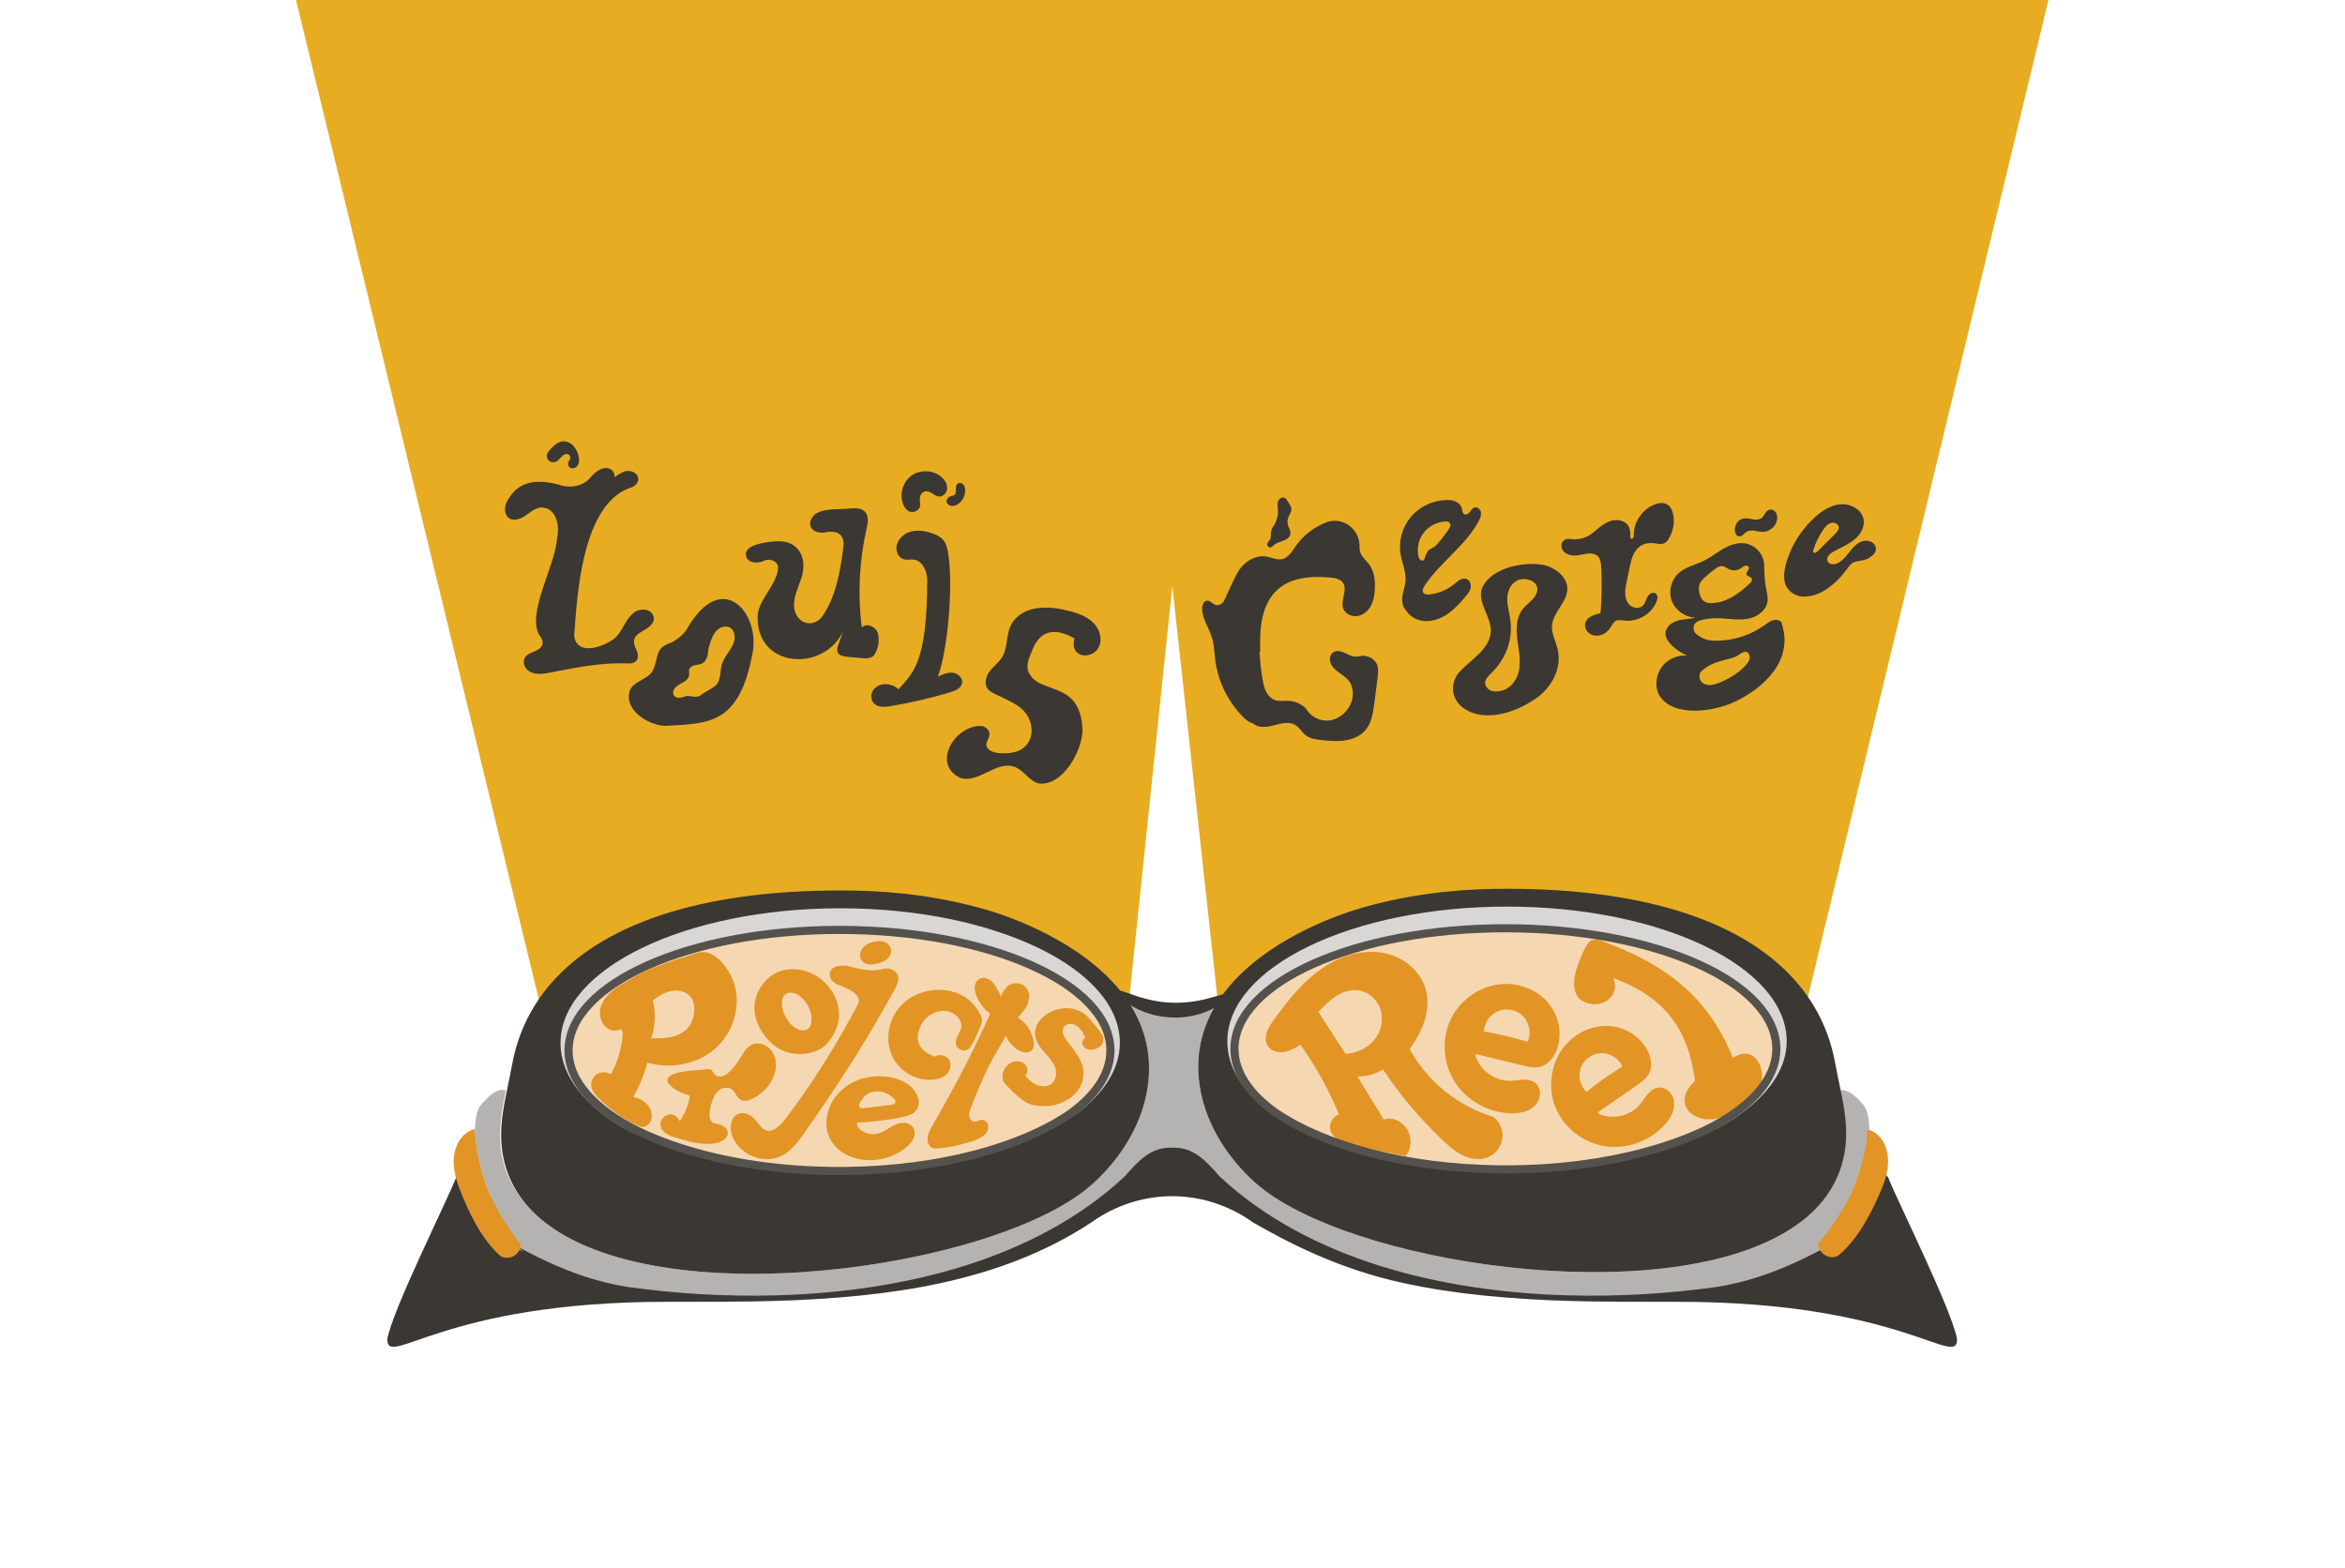 <?xml version="1.0" encoding="UTF-8"?>
<svg xmlns="http://www.w3.org/2000/svg" viewBox="0 0 2022.89 1353.1">
  <defs>
    <style>
      .cls-1 {
        isolation: isolate;
      }

      .cls-1, .cls-2 {
        fill: none;
      }

      .cls-3 {
        fill: #f5d8b1;
      }

      .cls-4, .cls-5 {
        fill: #e7ac22;
      }

      .cls-6 {
        fill: #b5b3b1;
      }

      .cls-7 {
        fill: #d8d7d6;
      }

      .cls-8 {
        fill: #e29425;
      }

      .cls-9 {
        fill: #3f3b36;
      }

      .cls-10 {
        fill: #3b3732;
      }

      .cls-5 {
        mix-blend-mode: overlay;
      }

      .cls-2 {
        stroke: #55514d;
        stroke-miterlimit: 10;
        stroke-width: 7px;
      }
    </style>
  </defs>
  <g class="cls-1">
    <g id="Layer_1" data-name="Layer 1">
      <path id="Base" class="cls-6" d="m1606.61,952.35c-5.12-5.45-10.45-11.59-17.92-11.9l-.89.19-1.88.39c3.34,16.16,6.24,32.31,4.54,48.69-2.63,25.52-15.8,46.03-34.43,62.01-4.16,3.54-8.64,6.85-13.43,9.96-112.57,69.88-382.05,27.8-459.48-40.94-26.15-23.21-45.87-55.5-49.05-90.31-2.11-23.2,3.27-43.3,13.11-60.6-.64.33-1.29.66-1.97,1.01-.08.04-.15.07-.23.11.65-1.14,1.32-2.26,2.01-3.37-.79.49-1.62.96-2.48,1.46-1.18.67-2.43,1.3-3.73,1.95-1.32.59-2.68,1.26-4.13,1.81-.73.28-1.46.58-2.21.85-.76.26-1.53.52-2.3.79-3.13.99-6.48,1.91-10.02,2.51-2.94.51-6,.88-9.15,1.06-.59.03-1.19.06-1.79.08v-.11c-3.78-.12-7.45-.53-10.95-1.14-3.54-.6-6.89-1.52-10.02-2.51-.77-.27-1.54-.53-2.3-.79-.75-.27-1.48-.57-2.21-.85-1.45-.55-2.81-1.22-4.13-1.81-1.3-.65-2.55-1.28-3.73-1.95-.86-.5-1.69-.97-2.48-1.46,11.26,18.12,17.64,39.49,15.37,64.41-3.17,34.81-22.9,67.1-49.04,90.31-81.36,72.22-374.76,115.02-475.37,29.42-18.63-15.98-31.8-36.49-34.43-62.01-1.7-16.38,1.2-32.53,4.54-48.69l-2.77-.58c-7.47.31-12.8,6.45-17.92,11.9-4.1,4.36-5.88,12.17-5.87,21.86v.16c.04,14.64,4.17,33.53,10.68,51.41,6.51,17.87,11.38,34.06,26.59,49.93,50.27,34.77,114.97,44.96,176.19,46.85,55.34,1.73,243.3,1.92,351-102.77,12.6-12.23,16.27-22.93,36.6-22.89.08,0,.16,0,.24,0v.11c.08-.01.17-.01.25-.01,20.33-.04,24,10.66,36.6,22.89,107.7,104.69,295.66,104.5,351,102.77,61.22-1.89,125.92-12.08,176.19-46.85,15.21-15.87,20.08-32.06,26.59-49.93,6.51-17.88,10.64-36.77,10.68-51.41v-.16c.01-9.69-1.77-17.5-5.87-21.86Z"/>
      <path id="Light" class="cls-4" d="m1776.45-38.89l-230.69,956.45c-45.85-82.19-131.26-130.12-256.9-127.01-38.96.96-77.99,9.75-115.4,27.94-24.9,12.11-82.16,48.42-115.15,116.9l-47.02-429.64-45.08,431.48c-33.04-68.12-90.04-104.24-114.87-116.31-37.41-18.2-76.45-26.98-115.4-27.94-125.77-3.12-211.23,44.91-257.04,127.26L245.9-38.89h1530.55Z"/>
      <path id="Goggles" class="cls-10" d="m1587.8,940.64c-.03-.17-.07-.34-.1-.51-1.54-7.5-3.19-15-4.54-22.51-5.06-28.2-17.51-53.37-37.4-74.69-45.84-49.17-131.26-77.84-256.9-75.98-38.96.58-77.98,5.84-115.4,16.72-24.9,7.24-82.16,28.96-115.15,69.92-1.14,1.41-2.24,2.83-3.31,4.28h0c-2.51.65-5.86,1.69-9.9,2.81-1.06.33-2.19.58-3.34.9-1.17.3-2.39.57-3.63.88-1.27.24-2.55.57-3.89.8-.67.13-1.35.25-2.04.38-.69.11-1.39.22-2.09.34-2.84.41-5.81.81-8.89.99-3.09.21-6.28.29-9.55.21-3.26-.1-6.45-.37-9.52-.74-3.07-.36-6.01-.93-8.82-1.5-.7-.16-1.39-.31-2.07-.46-.68-.16-1.35-.33-2.01-.49-1.33-.31-2.59-.71-3.84-1.02-1.23-.38-2.43-.72-3.57-1.08-1.14-.39-2.26-.7-3.29-1.09-4.2-1.43-7.63-2.72-10.15-3.49-.64-.18-1.21-.34-1.71-.46-.14-.03-.28-.06-.4-.09,0,0,0,0,0,0-.02-.02-.03-.05-.06-.07-33.04-40.74-90.04-62.35-114.87-69.57-37.41-10.88-76.45-16.14-115.4-16.71-125.77-1.87-211.23,26.86-257.04,76.12-19.81,21.29-32.2,46.41-37.26,74.55-1.29,7.22-2.87,14.41-4.35,21.61-3.35,16.15-6.24,32.31-4.54,48.69,2.64,25.52,14.58,45.96,33.21,61.95.13.1.24.21.36.31,100.61,85.6,394.02,42.8,475.37-29.43,26.14-23.2,45.87-55.5,49.05-90.31,2.27-24.92-4.11-46.29-15.38-64.42h0s0,0,0,0c0,0,0,0,0,0h0c.79.5,1.62.97,2.48,1.47,1.18.67,2.43,1.3,3.73,1.95,1.33.59,2.68,1.26,4.13,1.81.73.28,1.46.58,2.21.85.76.26,1.53.52,2.3.79,3.14.99,6.48,1.91,10.02,2.51,3.54.62,7.25,1.03,11.07,1.15.56.01,1.11.02,1.67.02,3.24.01,6.4-.18,9.45-.54,3.57-.4,6.96-1.13,10.14-1.95.79-.22,1.57-.44,2.34-.65.77-.24,1.51-.49,2.25-.73,1.48-.47,2.88-1.05,4.23-1.57,1.26-.54,2.47-1.07,3.6-1.62.08-.04.15-.07.23-.11.68-.35,1.33-.68,1.97-1.01-9.84,17.3-15.22,37.4-13.11,60.6,3.18,34.81,22.9,67.1,49.05,90.31,77.43,68.74,346.91,110.82,459.48,40.94,4.37-2.71,8.5-5.59,12.38-8.65.87-.68,1.73-1.38,2.57-2.08.88-.72,1.73-1.47,2.58-2.22,17.89-15.81,29.35-35.89,31.93-60.83,1.64-15.9-1.04-31.59-4.26-47.27Z"/>
      <g id="Louis">
        <path class="cls-10" d="m564.01,535.23c.75-10.53-12.64-11.78-18.73-5.23-6.33,5.8-8.56,14.96-14.95,20.72-9.26,7.29-32.22,15.75-35.04-1.76,2.61-35.84,6.7-115.94,50.42-128.77,2.43-1.26,4.59-3.47,4.85-6.2.4-6.49-7.58-9.13-12.78-6.83-2.71.96-7.8,4.65-7.8,4.65.82-2.95-1.24-6.19-4.09-7.34-6.14-2.35-11.94,2.5-15.9,6.77-6.1,7.8-15.89,10.04-25.38,7.73-16.7-5.06-35.48-6.11-45.55,10.93-6.6,8.65-3.57,21.97,9.26,17.65,6.62-2.47,11.56-9.46,19-9.68,13.05.45,15.68,16.51,13.15,26.92-1.17,23.03-26.99,65.1-14.81,83.85,1.8,1.79,2.81,4.52,2.33,7.01-1.57,6.92-11.67,6.2-15.05,11.61-1.91,3.03-1.12,7.26,1.26,9.94,5.11,5.58,13.53,4.54,20.26,3.12,22.81-4.37,43.25-8.69,66.45-7.96,7.71.94,11.4-3.96,8.37-11.09-9.19-17.1,10.94-14.63,14.71-26.05Z"/>
        <path class="cls-10" d="m474.22,398.01c1.7,1.07,3.98,1.12,5.76.19,1.43-.74,2.48-2.02,3.54-3.23,1.06-1.21,2.22-2.43,3.74-2.98,1.51-.55,3.47-.22,4.3,1.15.6.98.5,2.26.04,3.31-.29.65-.7,1.23-1.16,1.78l.24.2c-1.18,1.46-.66,3.86.87,4.93,1.54,1.07,3.74.88,5.27-.21,1.53-1.09,2.41-2.92,2.66-4.77.26-1.86-.07-3.75-.56-5.55-.91-3.28-2.45-6.46-4.94-8.79-2.48-2.33-5.99-3.71-9.34-3.13-3.76.65-6.69,3.51-9.36,6.22-1.62,1.64-3.32,3.47-3.58,5.75-.22,2,.82,4.07,2.52,5.14Z"/>
        <path class="cls-10" d="m592.92,542.13c-2.1,4.49-9.1,10.04-13.56,12.21-15.77,4.96-10.47,13.65-16.59,25.02-4.68,6.96-15.38,8.28-19.2,15.74-6.29,16.93,15.25,30.59,30.08,31.2,38.74-2.13,63.96-1.13,75.64-63.21,6.25-35.15-26.76-72.23-56.38-20.97Zm40.75,9.42c-1.19,8.04-8.59,13.81-10.94,21.58-.9,2.98-1.01,6.12-1.46,9.2-.45,3.08-1.3,6.24-3.37,8.56-1.34,1.5-3.1,2.55-4.83,3.57-2.1,1.24-4.21,2.49-6.31,3.73-3.38,2-3,4.18-12.75,2.28-1.81-.35-5.13,1.37-6.96,1.57-2.39.27-5.14-.2-6.12-2.86-.36-.97-.37-2.04-.09-3.03.73-2.6,2.89-4.27,5.12-5.55,1.83-1.05,3.78-1.92,5.44-3.23,1.66-1.3,3.04-3.16,3.15-5.27.07-1.4-.41-2.83-.1-4.2.37-1.63,1.82-2.84,3.37-3.46,1.56-.62,3.26-.77,4.9-1.08,1.65-.3,3.34-.81,4.55-1.97.3-.29.65-.74,1.01-1.26,1.34-1.96,2.15-4.23,2.42-6.59.25-2.21.71-5.25,1.47-7.57,1.49-4.55,3.13-9.31,6.68-12.52,2.95-2.66,7.57-3.89,10.98-1.84,3.22,1.94,4.39,6.2,3.84,9.92Z"/>
        <path class="cls-10" d="m753.75,565.66c3.74-5.11,5.17-12.78,3.61-18.86-1.41-6.23-10.41-9.89-13.95-5.21-3.62-28.38-2.23-57.39,4.1-85.29,1.15-5.05,2.21-11.08-1.39-14.81-3.05-3.15-8.03-3.09-12.4-2.82-9.95,1.33-21.47-.68-30.28,4.72-9.79,8.78-2.7,18.33,9.32,15.8,10.48-1.91,16.29,2.73,14.69,13.53-2.71,20.61-6.39,43.24-18.96,60.27-10.09,10.67-24.05,2.23-23.54-11.51.12-6.99,3.15-13.53,5.43-20.14,6.57-15.94,1.22-33.93-17.92-34.38-7.1.05-28.85,1.93-29.08,11.06-.12,8.18,11.18,8.57,16.07,5.6.13-.06.28-.12.42-.17,4.77-1.74,11.42,1.16,11.34,6.24-.23,13.58-16.25,27.09-17.57,40.53-2.61,46.46,56.68,50.38,73.64,14.56h0l-4.15,11.67c-1.04,2.91-2.07,6.29,1.5,8.65,2.3,1.99,15.23,2.08,18.14,2.71,3.84.38,8.25.57,10.98-2.16Z"/>
        <path class="cls-10" d="m829.96,589.38c.76-4.43-3.64-8.39-8.11-8.89-4.47-.5-8.81,1.43-12.89,3.31,10.22-25.73,14.75-99.73,6.23-115.68-2.62-4.91-8.43-7.29-13.8-8.8-5.72-1.61-11.97-2.09-17.52,0-5.56,2.1-10.22,7.21-10.56,13.14-.24,4.21,2.12,8.75,6.15,10,3.06.95,6.41-.08,9.56.53,3.6.69,6.53,3.51,8.2,6.78,1.67,3.27,2.68,6.95,2.67,10.62-.12,71.6-12.21,79.95-24.7,94.25l-.04.04c-2.49-2.17-5.6-3.64-8.87-4.16-2.99-.47-6.15-.14-8.84,1.27-2.78,1.45-4.96,4.09-5.62,7.16-.65,3.07.34,6.49,2.7,8.54,3.51,3.05,8.78,2.56,13.37,1.81,17.56-2.87,34.93-6.89,51.96-12.04,4.32-1.31,9.33-3.45,10.09-7.9Z"/>
        <path class="cls-10" d="m784.42,441.32c3.7,1.58,8.55-.92,9.41-4.86.07-2.08-2.1-9.56,3.19-12.14,2.12-1.03,4.65-.16,6.66,1.09,2,1.24,3.96,2.82,6.31,3.01,3.71.29,6.9-3.36,7.07-7.08.17-3.72-2.02-7.21-4.81-9.67-7.04-6.22-18.46-6.75-26.05-1.22-7.59,5.54-10.58,16.57-6.81,25.17,1.04,2.38,2.66,4.66,5.04,5.69Z"/>
        <path class="cls-10" d="m816.6,431.87c-.28,2.1,1.49,4.09,3.55,4.57,2.06.49,4.24-.24,6.02-1.37,4.17-2.64,6.71-7.65,6.39-12.58-.11-1.68-.58-3.43-1.77-4.63-1.19-1.2-3.23-1.65-4.6-.66-1.61,1.15-1.61,3.49-1.53,5.48s-.29,4.04-2.09,4.87c-1.31.2-2.62.51-3.75,1.2-1.12.69-2.05,1.81-2.23,3.12Z"/>
        <path class="cls-10" d="m920.09,526.69c-16.64-4.43-39.54-4.28-48.23,13.18-3.99,8.44-2.48,18.87-7.25,26.9-2.98,5.02-8.05,8.45-11.43,13.2-3.39,4.76-4.43,12.31.28,15.76,3.52,3.63,19.23,8.38,27.23,15.32,13.56,11.09,12.73,33.51-5.68,37.92-6.29,1.59-21.6,2.3-24.05-5.18-.75-3.47,2.51-6.63,2.61-10.18.1-3.56-3.16-6.54-6.66-7.2-22.46-1.38-43.78,32.2-18.9,44.63,16.14,5.58,31.27-15.27,47.4-9.33,7.87,3.01,12.42,12.19,20.59,14.27,20.46,2.64,37.03-27.36,37.84-45.15-1.18-46.37-39.37-29.7-47.15-52.55-1.23-5.17.91-10.47,3.01-15.35,6.92-19.49,19.94-21.84,37.24-12.08-6.22,22.11,29.3,18.33,21.23-5.75-4.38-11.36-17.01-16.06-28.08-18.42Z"/>
      </g>
      <g id="George">
        <g>
          <path class="cls-10" d="m1188.34,584.39c.43-3.41.86-6.95-.2-10.24-2.01-6.24-9.89-9.89-16.06-7.59l-.14-.36c-3.32,1.13-7.12-.54-10.37-2.14-3.49-1.72-7.74-3.37-11.1-1.46-3.2,1.82-3.97,6.28-2.6,9.68,1.37,3.39,4.33,5.9,7.32,8.07s6.19,4.19,8.42,7.11c3.3,4.32,4.02,10.15,2.95,15.42-2.16,10.63-12.39,19.56-23.41,18.84-6.72-.44-13.13-4.39-16.48-10.16l.08-.08c-4.07-4.13-9.81-6.65-15.64-6.82-3.6-.11-7.31.63-10.77-.42-3.54-1.08-6.31-3.92-8.01-7.16-1.71-3.24-2.47-6.85-3.11-10.43-1.43-8.07-2.32-16.23-2.64-24.41l.46-.02c-.07-9.62-.13-19.32,1.84-28.73,1.98-9.4,6.18-18.62,13.44-25.02,11.78-10.39,29.21-11.62,45.03-10.19,4.03.36,8.52,1.12,10.94,4.32,4.66,6.17-2.17,15.16.44,22.4,1.69,4.69,7.34,7.32,12.32,6.53,4.98-.79,9.14-4.44,11.51-8.81,2.37-4.38,3.16-9.41,3.43-14.38.4-7.49-.48-15.47-5.01-21.53-2.42-3.24-5.83-5.86-7.32-9.6-.67-1.67-.9-3.39-.84-5.14.49-15.64-14.83-27.07-29.32-21.17-10.26,4.18-19.34,11.11-25.62,20.12-3.28,4.72-6.55,10.43-12.27,11.48-4.47.82-8.86-1.59-13.36-2.32-8.32-1.35-16.66,3.31-21.91,9.75-5.25,6.45-13.39,27.37-14.97,29.39-1.58,2.01-4.33,3.37-6.81,2.59-2.59-.83-4.43-3.76-7.15-3.64-2.87.13-4.28,3.54-4.35,6.36-.23,9.16,6,17.19,8.61,26,1.77,5.99,1.85,12.31,2.61,18.5,2.26,18.37,10.8,35.98,23.92,49.31,2.56,2.6,5.65,5.18,9.16,5.82l-.03.17c4.74,4.05,11.93,2.9,17.97,1.27,6.03-1.62,12.89-3.38,18.23-.11,3.66,2.25,5.68,6.41,9.1,9,3.73,2.82,8.65,3.44,13.33,3.93,6.6.69,13.28,1.31,19.85.41,6.57-.9,13.09-3.49,17.51-8.33,5.81-6.36,7.15-15.43,8.23-23.93.95-7.43,1.89-14.85,2.84-22.27Z"/>
          <path class="cls-10" d="m1093.17,469.62c-.06,1.07.66,2.13,1.68,2.5,1.02.37,2.27.02,2.92-.83l.12.09c1.28-1.72,3.33-2.76,5.37-3.51,2.09-.76,4.28-1.32,6.2-2.44,1.92-1.11,3.58-2.94,3.77-5.13.2-2.34-1.28-4.47-2.02-6.7-.79-2.39-.72-5.04.19-7.38.99-2.55,2.98-4.96,2.57-7.68-.19-1.25-.88-2.36-1.56-3.44-.67-1.06-1.33-2.12-2-3.18-.53-.84-1.09-1.72-1.97-2.23-1.48-.86-3.5-.32-4.67.9-1.17,1.22-1.62,2.97-1.68,4.66s.23,3.36.32,5.05c.24,4.32-.84,8.7-3.06,12.43-1.01,1.69-2.26,3.29-2.73,5.19-.61,2.49.18,5.32-1.07,7.58-.78,1.41-2.32,2.51-2.4,4.12Z"/>
        </g>
        <path class="cls-10" d="m1268.59,507.33c.67-3.06-.61-6.76-3.6-7.82-3.76-1.33-7.43,1.89-10.49,4.42-6.03,4.98-13.59,8.14-21.42,8.96-1.85.19-4.04.12-5.16-1.34-1.39-1.8-.22-4.36,1.03-6.25,13.39-20.25,35.35-34.38,46.68-55.81,1.23-2.34,2.36-4.94,1.89-7.53s-3.21-4.92-5.74-4.05c-1.73.59-2.7,2.35-3.8,3.78-1.11,1.44-2.98,2.76-4.65,2.03-1.91-.83-1.86-3.44-2.41-5.43-.71-2.59-2.91-4.61-5.43-5.67-2.51-1.05-5.31-1.26-8.04-1.18-11.62.33-23,5.8-30.41,14.61-7.41,8.81-10.72,20.82-8.85,32.08,1.29,7.72,4.86,15.17,4.29,22.97-.34,4.62-2.13,9.03-2.74,13.62-.57,4.22.13,9.01,3.2,11.88,3.2,5.59,9.77,8.97,16.34,9.31,6.97.36,13.83-2.3,19.55-6.25,5.71-3.95,10.41-9.12,14.93-14.36,2.06-2.39,4.16-4.93,4.83-7.98Zm-44.57-26.04c-2.16-7.21-.63-15.34,3.9-21.38,4.51-6,11.9-9.83,19.5-9.99,1.11-.02,2.21.37,2.96,1.17,1.69,1.81.44,4.06-.78,5.78-4.45,6.31-5.82,8.12-10.85,13.8-.79.89-5.26,3.25-6.24,3.95-1.09.78-2.41,4.04-2.93,5.35-.76,1.92-.91,4.3-3.26,3.64-1.12-.31-1.98-1.21-2.31-2.31Z"/>
        <path class="cls-10" d="m1338.77,540.08c.7-11.96,14.01-21.06,13.24-33.08-.58-9.09-9.67-16.83-19.67-19.38-19.76-3.99-49.38,3.68-54.53,22.03-2.26,11.66,8.59,23.09,8.26,35-.71,16.43-19.09,25.15-28.78,37.19-15.84,24.63,18.89,52.77,66.56,21.59,14.89-9.87,23.87-27.17,19.74-43.74-1.64-6.57-5.2-12.98-4.81-19.61Zm-16.18-23.48c-2.62,2.96-6.02,5.33-8.55,8.36-4.35,5.21-5.69,11.81-5.69,18.52,0,2.74.23,5.5.56,8.2,1.15,9.31,3.39,18.8,1.24,27.83-1.86,7.79-8.83,18.39-21.69,16.95-5.51-.62-8.95-5.94-6.57-10.24.01-.03.03-.06.05-.08,1.5-2.66,3.92-4.77,6.1-7.01,9.57-9.79,14.99-22.67,15.34-35.87.07-2.69-.08-5.4-.44-8.1-.82-6.12-2.73-12.19-2.71-18.33.01-6.13,2.39-12.63,8.19-15.76,5.81-3.13,15.29-1.03,17.34,4.91,1.29,3.72-.56,7.64-3.18,10.6Z"/>
        <path class="cls-10" d="m1438.49,435.42c-3.33-2.16-7.82-1.51-11.52,0-10.38,4.25-17.68,15-17.53,26.06.01.84-.14,1.68-.45,2.48v.03c-.56,1.41-2.7.99-2.62-.51.19-3.76-.07-7.6-2.31-10.55-3.39-4.49-10.27-5.12-15.61-3.13-5.35,1.99-9.61,6-13.98,9.62-.17.14-.33.28-.51.42-5.55,4.53-12.8,6.28-19.9,5.18-1.51-.23-3-.06-4.44.85-2.59,1.63-3.28,5.35-1.96,8.07,1.32,2.72,4.22,4.46,7.24,5.06,3.01.6,6.14.21,9.15-.38,2.51-.5,5.02-1.13,7.58-1.12,2.56,0,5.24.76,6.95,2.63,1.72,1.88,2.26,4.52,2.5,7.04,1.06,10.98.67,34.32-.51,41.9-4.86,1.19-10.92,2.95-12.74,7.53-1.33,3.35.02,7.42,2.86,9.67,2.84,2.25,6.91,2.74,10.39,1.65,3.49-1.09,6.41-3.63,8.34-6.69,1.31-2.07,2.36-4.53,4.57-5.62,2.19-1.08,4.78-.47,7.2-.17,12.14,1.5,24.9-6.49,28.38-18.12.31-1.04.34-2.16.02-3.2-1.09-3.45-4.74-3.08-6.72-1.31-1.43,1.27-2.19,3.1-2.9,4.86-.71,1.76-1.44,3.59-2.83,4.91-2.7,2.57-7.33,2.38-10.34.19-3-2.19-4.51-5.93-4.82-9.59-.3-3.67.44-7.34,1.19-10.96.85-4.1,1.69-8.2,2.54-12.3.77-3.72,1.54-7.46,3.1-10.93,1.56-3.47,3.98-6.68,7.35-8.53,4.45-2.44,9.72-2.17,14.82-1.17,2.95.58,5.97-.64,7.63-3.11,4.58-6.84,6.55-15.21,4.54-23.16-.75-2.94-2.08-5.94-4.65-7.6Z"/>
        <g>
          <path class="cls-10" d="m1500.04,462.81c1.33.14,2.59-.57,3.61-1.42,1.01-.85,1.89-1.86,3.03-2.55,2-1.21,4.52-1.24,6.85-.9,2.33.33,4.63.98,6.98.99,6.3.02,12.13-5.28,12.59-11.45.15-2-.24-4.13-1.5-5.72-1.25-1.59-3.48-2.52-5.43-1.91-3.22,1.02-4.02,5.25-6.75,7.22-2.04,1.47-4.82,1.43-7.32,1.02-2.5-.41-5.02-1.13-7.52-.8-2.82.37-5.4,2.14-6.72,4.61-1.32,2.47-1.92,5.89-.64,8.39.25.91,1.49,2.39,2.82,2.53Z"/>
          <path class="cls-10" d="m1537.1,537.5c-1.38-2.43-4.76-3.13-7.48-2.4-2.73.73-4.98,2.55-7.25,4.19-11.55,8.34-25.72,13.12-40.07,13.54-4.8.14-9.78-.25-14.01-2.48-1.6-.85-3.4-1.97-4.99-3.29-3-2.49-3.06-6.75-.77-9.39.7-.81,1.62-1.46,2.75-1.87,6.04-2.18,13.4-2.67,19.27-2.31,8.2.51,16.55,1.93,24.55.1,8-1.83,15.71-8.14,15.73-16.21.02-5.57-1.66-9.94-2.24-15.48-.48-4.67-.69-9.99-.79-14.68-.2-8.99-7.79-17.29-16.87-18.45-6.57-.84-13.11,1.69-18.8,5-5.69,3.3-10.88,7.43-16.81,10.31-7.02,3.42-15.08,5.1-20.96,10.18-6.84,5.91-9.38,16.17-6.07,24.54,3.13,7.93,11.3,13.65,19.9,14.13v.19c-.2.04-.4.07-.59.11-3.28.61-6.63.81-9.93,1.33-3.49.55-7.01,1.49-9.9,3.49-2.89,2.01-5.06,5.23-5.05,8.71.01,3.67,2.36,6.93,4.96,9.57,3.91,3.97,8.65,7.13,13.82,9.3-7.84-.66-15.91,2.62-20.94,8.54-5.11,6-6.95,14.54-4.76,22.08,1.51,5.22,5.18,8.25,6.48,9.37,12.28,10.7,39.18,9.49,60.34-.16,4.28-1.95,40.89-19.27,42.69-50.72.4-7.01-1.03-12.93-2.44-17.05l.24-.2Zm-70.92-33.59c.91-2.3,2.74-4.12,4.57-5.81,2.75-2.52,5.63-4.9,8.63-7.12,1.82-1.35,3.9-2.71,6.19-2.53,2.29.17,4.14,1.83,6.24,2.77,3.15,1.41,7.03,1.09,9.89-.81,1.12-.75,2.12-1.74,3.4-2.19,1.28-.45,3.02-.11,3.49,1.15.84,2.21-2.85,4.33-1.9,6.5.68,1.55,3.11,1.49,4.12,2.86.6.8.54,1.93.12,2.83-.43.9-1.17,1.6-1.91,2.28-6.92,6.32-12.94,11.14-21.76,14.51-2.82,1.25-6.68,1.64-9.75,2-3.07.36-6.43-.33-8.6-2.5-1.53-1.53-2.31-3.62-2.83-5.7-.67-2.71-.92-5.63.1-8.23Zm39.99,69.82c-6.05,6.97-15.49,12.56-24.22,15.79-2.61.97-5.37,1.74-8.15,1.53-2.78-.21-5.61-1.59-6.91-4.02-1.34-2.51-1.18-6.08.92-8,11.36-10.44,25.48-9.04,32.13-14.01,7.91-5.9,9.49-.24,9.45,2.23-.04,2.46-1.6,4.62-3.22,6.48Z"/>
        </g>
        <path class="cls-10" d="m1618.23,473.49c-.08-2.46-1.62-4.65-3.83-5.83-4.03-2.14-8.57-.93-12.09,1.5-.42.29-.82.59-1.21.91-3.03,2.49-5.27,5.76-7.73,8.8-2.46,3.03-5.29,5.96-8.97,7.39-2.83,1.1-6.74.9-7.89-2.18-.41-1.11-.31-2.34.16-3.43,1.01-2.34,3.19-3.7,5.35-4.9,5.18-2.87,10.74-5.2,15.55-8.6.68-.49,1.36-.99,2.01-1.53,5.23-4.27,9.2-10.83,8.03-17.44-1.46-8.26-10.74-13.57-19.24-13.12-8.51.45-16.11,5.31-22.4,10.92-11.09,9.91-19.51,22.68-24.17,36.7-1.9,5.7-3.19,11.71-2.54,17.69.27,2.49,1.08,4.65,2.29,6.57,3.28,5.2,9.28,8.05,15.48,7.84,16.35-.56,29.46-14.19,38-26.14,4.69-6.57,10.83-2.97,17.58-7.49,2.76-1.84,5.74-3.98,5.62-7.67Zm-51.73,3.32c-.76.37-1.84.3-2.27-.43-.32-.55-.15-1.24.03-1.84,1.96-6.39,4.96-12.45,8.84-17.91,1.08-1.52,2.25-3,3.77-4.1,1.51-1.1,3.43-1.78,5.29-1.5,1.87.28,3.62,1.67,3.95,3.5.21,1.15-.15,2.35-.74,3.35-.6,1.01-1.42,1.86-2.24,2.71-4.48,4.62-10.22,10-14.7,14.62-.62.56-1.17,1.24-1.93,1.6Z"/>
      </g>
      <g id="LightRings">
        <path class="cls-7" d="m966.05,899.92c0,24.45-16.4,46.86-43.17,65.58,22.37-16.39,36.03-35.48,36.03-56.23,0-59.03-104.64-106.88-233.73-106.88s-233.72,47.85-233.72,106.88c0,27.54,22.77,52.64,60.18,71.59-42.16-20.93-68.11-49.48-68.11-80.95,0-64.19,108.02-116.23,241.27-116.23s241.26,52.04,241.26,116.23Z"/>
        <path class="cls-7" d="m1058.75,898.46c0,24.45,15.67,47.14,42.44,65.86-22.37-16.39-35.29-35.76-35.29-56.5,0-59.03,104.64-106.88,233.73-106.88,129.08,0,233.72,47.85,233.72,106.88,0,27.54-24.26,52.27-61.67,71.22,42.16-20.93,69.6-49.11,69.6-80.58,0-64.19-108.02-116.23-241.27-116.23-133.25,0-241.26,52.04-241.26,116.23Z"/>
      </g>
      <path id="RightButton" class="cls-3" d="m958.9,906.37c0,20.19-12.93,39.04-35.29,54.99,0,0-.02,0-.02.01-42.28,28.77-112.22,47.9-191.82,48.97-1.29.01-2.57.02-3.86.03-1.04,0-2.08,0-3.12,0-.88,0-1.75,0-2.63,0-1,0-2.01-.01-3.01-.02-7.89-.09-15.68-.35-23.37-.78-1.1-.06-2.19-.13-3.29-.2l-2.91-.19c-1.71-.11-3.41-.24-5.09-.37-.53-.04-1.07-.09-1.59-.13-1.27-.11-2.53-.22-3.78-.33-49.55-4.45-93.71-16.01-127.48-32.32-37.41-18.44-60.18-42.88-60.18-69.68,0-57.45,104.64-104.02,233.72-104.02s233.73,46.57,233.73,104.02Z"/>
      <path id="LeftButton" class="cls-3" d="m1065.89,904.96c0,20.19,12.93,39.04,35.29,54.99,0,0,.02,0,.02.01,42.28,28.77,112.22,47.9,191.82,48.97,1.29.01,2.57.02,3.86.03,1.04,0,2.08,0,3.12,0,.88,0,1.75,0,2.63,0,1,0,2.01-.01,3.01-.02,7.89-.09,15.68-.35,23.37-.78,1.1-.06,2.19-.13,3.29-.2l2.91-.19c1.71-.11,3.41-.24,5.09-.37.53-.04,1.07-.09,1.59-.13,1.27-.11,2.53-.22,3.78-.33,49.55-4.45,93.71-16.01,127.48-32.32,37.41-18.44,60.18-42.88,60.18-69.68,0-57.45-104.64-104.02-233.72-104.02-129.09,0-233.73,46.57-233.73,104.02Z"/>
      <g id="Projects">
        <path class="cls-8" d="m632.82,847.23c-2.36-6.64-6.17-12.76-11.07-17.82-3.87-4-8.73-7.46-14.28-7.92-4.56-.38-8.88,1.68-13.25,3.03-31.64,9.73-40.85,14.26-59.15,25.44-5.28,3.22-23.99,16.16-15.32,32.63,2.85,5.41,10.15,8.69,15.24,5.37,1,.38,1.71,1.36,1.99,2.4.31,1.11.23,2.29.13,3.44-1.07,11.49-4.54,22.76-10.11,32.87h-.87c-3.61-2.18-8.55-1.93-11.92.61-3.37,2.55-4.96,7.22-3.84,11.3,1.1,3.98,4.23,7.33,7.19,10.21,7.86,7.63,17.92,14.56,23.05,17.57,1.96,1.15,11.34,5.96,13.61,5.97,2.09.02,4.13-1.02,5.52-2.59,1.39-1.56,2.17-3.62,2.4-5.7.48-4.32-1.39-8.72-4.46-11.8-3.03-3.04-7.14-4.87-11.36-5.66l.07-.36c5.31-9.19,9.39-19.09,12.07-29.36l.16.05c20.09,5.82,43.21,1.43,58.79-12.54,15.58-13.96,22.42-37.42,15.4-57.12Zm-34.37,28.55c-.59,3.11-1.6,6.18-3.31,8.83-3.34,5.18-9.12,8.39-15.1,9.88-5.97,1.49-12.21,1.47-18.37,1.43,3.67-10.31,4.25-22.32,1.44-32.9,4.96-3.61,10.32-6.97,16.35-8.04,6.04-1.07,12.9.6,16.57,5.51,3.18,4.25,3.42,10.06,2.42,15.28Z"/>
        <path class="cls-8" d="m645.4,949.45c-10.69,2.72-9.9-9.12-16.01-10.55-11.35-2.65-14.66,9.64-16.29,15.42-1.25,4.41-2.64,14.48,4.13,15.07,16.58,2.16,14.99,20.67-13.91,17.15-9.5-1.16-16.21-3.9-21.55-5.4-25.59-7.18-3.63-30.29,4.4-14.01l.23.12c4.67-6.6,7.65-14.12,8.68-21.89-7.25-2.23-15.88-5.74-19.33-12.03-1.84-10.2,26.49-9.5,34.39-10.83,5.35-.64,4.09,3.69,7.62,5.56,9.17,4.86,19.44-12.8,23.79-20,4-6.63,10.43-9.82,17.87-6.38,3.46,1.6,6.09,4.29,7.69,7.38,7.76,15-5.22,35.13-21.7,40.39Z"/>
        <path class="cls-8" d="m723.56,871.73c-1.41-13.2-10.22-25.16-22.05-31.18-8.88-4.52-19.6-5.79-28.97-2.39-12.69,4.6-21.51,17.79-21.72,31.3-.15,9.74,4.39,18.58,10.28,26.04,2.46,3.11,5.42,5.82,8.73,8.01,3.7,2.44,7.84,4.23,12.18,5.17,10.1,2.2,23.88-.05,31.13-7.99,7.29-7.99,11.6-17.99,10.43-28.95Zm-23.49,6.54c.1,3.78-.5,7.32-2.68,9.23-3.02,2.65-8.51,1.91-13.27-2.05-3.51-2.93-6.39-7.32-8.03-11.66-2.17-5.78-2.15-11.61.33-14.82,2.06-2.67,5.53-3.03,9.43-1.83,3.89,1.19,8.44,6.05,10.94,10.4,1.07,1.86,1.9,3.82,2.46,5.74.5,1.72.78,3.41.82,4.99Z"/>
        <path class="cls-8" d="m771.92,853.39c-23.06,42.46-46.55,78.97-74.22,118.58-7.12,10.19-14.57,22.29-26.24,26.53-15.3,5.55-34.27-3.27-39.87-18.55-2.52-6.88-1.36-16.43,5.5-18.97,6.06-2.25,12.18,2.07,15.7,6.66,1.16,1.51,2.25,3.09,3.55,4.48.21.23.44.46.67.68,1.61,1.54,3.63,2.76,5.85,2.93,1.99.15,3.98-.57,5.65-1.66,4.17-2.71,7.74-6.83,10.68-10.75,33.87-45.15,56.14-87.83,60.73-96.49,5.48-10.33-15.32-16.39-17.5-17.37-2.24-1-4.31-2.5-5.58-4.6s-1.62-4.83-.53-7.02c.93-1.86,2.78-3.13,4.75-3.81,3-1.03,6.34-1.12,9.46-.67,4.22.62,8.18,2.21,12.38,2.92,6.24,1.05,12.83,1.53,18.98-.26,4.26-1.24,9.64.49,11.99,4.25,2.47,3.94.28,9.04-1.94,13.12Z"/>
        <path class="cls-8" d="m766.72,825.99c-2.45,3.01-6.62,4.62-10.67,5.53-2.61.59-5.38.96-7.87.31-3.47-.89-5.93-3.75-6.28-6.91-.35-3.15,1.3-6.48,4.03-8.78.34-.29.7-.56,1.08-.82,1.66-1.14,3.6-1.93,5.6-2.44,1.12-.29,2.28-.54,3.46-.7,2.5-.35,5.05-.3,7.25.65,1.47.63,2.74,1.58,3.68,2.73,2.38,2.94,2.27,7.3-.27,10.42Z"/>
        <path class="cls-8" d="m840.95,896.42s-2.83,6.76-5.81,8.94c-3.16,2.32-8.54.43-10.1-3.16-1.13-2.61-.25-5.64.98-8.19,1.23-2.56,2.84-5.03,3.21-7.84.81-6.02-4.45-11.46-10.27-13.21-10.07-3.05-21.25,3.47-25.27,13.2-6.07,14.67,2.74,22.08,12.69,25.53,3.27-2.12,7.48-1.59,10.57.8,3.09,2.38,3.55,6.57,2.32,10.27-1.69,5.11-7.35,7.82-12.66,8.66-14.8,2.33-30.42-6.47-36.85-20.01-6.42-13.54-3.68-30.68,6.01-42.1,9.69-11.43,25.6-16.94,40.44-14.83,6.73.96,13.34,3.42,18.68,7.63,5.34,4.21,11.24,11.54,12.39,18.24.3,1.74-3.78,10.58-6.32,16.1Z"/>
        <path class="cls-8" d="m889.91,906.43c-2.02,1.97-5.16,1.98-7.81,1.24-5.76-1.62-12.36-8.13-14.25-14.09-9.72,17.23-15.66,24.34-30.23,61.87-.83,2.14-1.64,4.38-1.57,6.69.12,3.67,2.88,6.77,6.64,5.34,1.14-.43,2.22-1.06,3.42-1.26,2.26-.37,4.61.98,5.69,3.01s.97,4.58-.04,6.65c-3.3,6.81-14.17,9.1-20.74,11-7,2.03-14.2,3.36-21.47,3.96-3.18.26-5.46.43-7.6-2.31-1.79-2.28-2.15-5.52-1.62-8.3.64-3.41,2.53-6.41,4.23-9.38,22.02-38.29,39-71.99,49.56-96.1-5.3-4.31-8.71-8.38-11.46-14.81-.99-2.31-1.79-4.75-1.85-7.28-.06-2.53.72-5.17,2.49-6.9,3.05-2.98,8.16-2.3,11.47.33,3.31,2.62,7,9.89,8.84,13.8,1.49-4.75,5.12-9.96,9.48-11.1,4.36-1.14,9.44-.06,12.29,3.58,2.97,3.79,2.89,9.46,1.04,13.99-1.85,4.53-5.19,8.18-8.46,11.71,6.85,3.9,11.46,10.84,13.42,18.79.81,3.28.91,7.25-1.47,9.55Z"/>
        <path class="cls-8" d="m893.57,886.81c.95-3.33,2.9-6.27,5.46-8.61,4.63-4.23,9.9-6.84,16.02-7.95,7.11-1.29,14.76.37,20.52,4.73,1.56,1.18,2.98,2.54,4.22,4.05,8.56,9.71,11.87,14.06,12.1,16.98.15,1.91-.39,3.89-1.49,5.45-1.24,1.76-3.25,2.85-5.3,3.52-2.03.67-4.23.98-6.31.49-2.08-.49-4.02-1.88-4.8-3.87-.78-1.99-.18-4.54,1.63-5.68l.47-.94c-1.27-2.55-2.56-5.14-4.42-7.3-1.86-2.16-4.38-3.9-7.21-4.23-2.83-.33-5.95,1-7.18,3.58-1.74,3.64.66,7.83,3.1,11.04,5.69,7.5,12.34,14.93,13.98,24.2,1.46,8.24-1.82,16.9-8.03,22.5-7.33,6.58-17.33,10.17-27.17,9.64-10.64-.58-15.28-1.85-29.85-16.84-2.92-2.99-4.46-4.58-4.53-8.38-.09-5.1,2.99-10.12,7.58-12.34,2.3-1.12,4.96-1.55,7.45-.97s4.75,2.25,5.83,4.56c1.07,2.31.83,5.25-.8,7.21l-.8.03c3.03,3.55,6.51,6.94,10.87,8.61,4.36,1.68,9.78,1.28,13.09-2.02,3.66-3.65,3.72-9.75,1.68-14.49-2.04-4.74-5.76-8.52-9.17-12.4-3.41-3.89-6.68-8.23-7.46-13.34-.37-2.38-.15-4.88.52-7.24Z"/>
        <path class="cls-8" d="m792.53,950.17c-.32-3.64-2.08-7.03-4.33-9.91-7.45-9.53-23.49-12.8-35.5-11.38-12.01,1.41-21.72,6.02-29.93,14.89-7.29,7.87-10.95,19.29-9.58,29.93.92,7.19,4.99,13.8,10.57,18.43,5.58,4.63,12.6,7.34,19.77,8.4,13.36,1.96,27.48-1.91,37.97-10.4,2.69-2.17,5.2-4.72,6.55-7.89,1.35-3.18,1.34-7.1-.73-9.87-2.45-3.27-7.14-4.13-11.13-3.24-3.99.89-7.49,3.2-10.99,5.29-3.51,2.09-7.29,4.07-11.37,4.17-6.16.16-14.44-3.4-14.75-9.9,0,0,41.4-2.22,49.51-8.8,2.84-2.3,4.25-6.09,3.94-9.74Zm-21.23,2.47s-.01,0-.03.01c-.86.44-1.85.55-2.81.66-7.91.88-14.19,1.83-22.11,2.71-.83.09-1.72.2-2.58.21-1.98.03-3.3-2.03-2.45-3.82,2.73-5.8,7.23-10.09,13.65-10.67,6.81-.62,13.76,2.77,17.11,7.4.84,1.16.49,2.83-.78,3.49Z"/>
      </g>
      <g id="Reel">
        <path class="cls-8" d="m1287.64,963.44c-30.17-9.14-56.45-30.5-71.56-58.16,4.93-7.17,9.38-14.74,12.21-22.97,3-8.69,4.13-18.2,2-27.14-3.27-13.72-14.21-24.97-27.33-30.16-13.11-5.18-28.07-4.67-41.44-.18-13.37,4.49-25.24,12.74-35.43,22.49-10.18,9.75-18.79,21.02-27.06,32.44-2.5,3.45-5.02,7-6.3,11.06-1.28,4.06-1.15,8.8,1.35,12.25,3,4.13,8.76,5.46,13.78,4.58,5.03-.88,9.68-3.55,14.04-6.2,13.28,18.83,24.28,38.86,33.18,60.11-3.24,1.07-5.92,3.69-7.08,6.9-1.16,3.21-.76,6.94,1.05,9.83,2.62,4.19,7.6,6.19,12.3,7.7,12.07,3.87,24.56,6.27,37.02,8.66,4.8.92,9.6,1.84,14.4,2.76,4.9-6.42,5.42-15.86,1.24-22.77-4.18-6.91-13.03-11.66-20.23-8.54-7.65-12.46-15.3-24.91-22.95-37.37,7.49.43,15.79-2.08,22.24-5.92,14.81,22.27,32.16,42.84,51.62,61.18,5.38,5.07,11.02,10.04,17.72,13.14,6.7,3.11,14.68,4.17,21.48,1.27,6.68-2.85,11.55-9.55,12.19-16.79.65-7.23-2.39-14.18-8.45-18.18Zm-102.41-65.89c-6,7.13-15.19,11.26-24.49,11.8-7.67-11.63-15.76-24.61-23.43-36.24,4.59-4.81,9.23-9.67,14.79-13.33,5.55-3.66,12.18-6.07,18.8-5.42,9.27.91,17.42,8.11,20.13,17.02,2.71,8.91.21,19.05-5.8,26.18Z"/>
        <path class="cls-8" d="m1296.99,849c-19.03.84-37.04,12.97-45.37,30.11-8.33,17.14-6.82,38.55,3.46,54.59,10.28,16.04,28.87,26.31,47.91,26.9,5,.16,10.12-.34,14.71-2.35,4.58-2.02,8.59-5.71,10.15-10.47,1.56-4.75.27-10.54-3.7-13.59-5.76-4.42-13.92-1.89-21.17-1.68-13.52.39-26.69-9.26-30.45-22.24l1.18-.68c13.2,3.22,26.41,6.45,39.61,9.67,5.16,1.26,10.6,2.52,15.71,1.07,6.26-1.77,10.81-7.33,13.37-13.31,5.77-13.47,2.83-29.97-6.46-41.3-9.3-11.33-24.32-17.38-38.95-16.73Zm20.75,49.86c-12.88-3.72-24.42-6.76-37.67-8.8.24-7.76,5.5-15.12,12.76-17.86,7.26-2.74,16.08-.68,21.38,4.99,5.3,5.67,6.75,14.61,3.53,21.67Z"/>
        <path class="cls-8" d="m1349.4,902.93c-11.78,14.54-14.6,35.69-7.43,52.98,7.17,17.29,23.9,30.14,42.39,33.03,18.49,2.9,38.15-4.08,51-17.7,3.37-3.58,6.35-7.66,7.86-12.34,1.51-4.68,1.4-10.04-1.08-14.28-2.48-4.25-7.57-7.07-12.4-6.14-7,1.35-10.46,9-15.03,14.47-8.53,10.2-24.2,13.59-36.2,7.9l.27-1.32c10.97-7.6,21.95-15.21,32.92-22.82,4.29-2.97,8.76-6.15,11.03-10.85,2.78-5.75,1.66-12.73-1.07-18.5-6.14-13.02-20.19-21.62-34.57-22.16-14.39-.55-28.63,6.55-37.69,17.73Zm50.17,17.24c-11.13,7.05-20.88,13.54-31.02,21.96-5.55-5.23-7.53-13.9-4.81-21.02,2.72-7.12,9.98-12.26,17.6-12.46,7.62-.2,15.14,4.55,18.23,11.52Z"/>
        <path class="cls-8" d="m1519.41,934.46c3.2-14.93-6.89-33.26-24.46-21.65-21.92-53.8-58.45-80.91-113.84-101.18-3.4-1.24-8.01-1.63-10.5,1.5-3.83,4.83-5.97,10.63-8.24,16.28-1.89,4.73-3.47,9.66-4.18,14.72-.99,7.08,0,14.97,6.35,19.32,17.75,9.59,33.98-5.21,26.96-19.65,33.13,12.44,63.7,33.04,70.65,88.97-26.18,24.01,11.01,46.62,35.78,23.15-1.05,2.11,18.24-6.36,21.48-21.48Z"/>
      </g>
      <g id="GoggleRings">
        <path class="cls-2" d="m1064.89,904.96c0,20.19,12.93,39.04,35.29,54.99,0,0,.02,0,.02.01,42.28,28.77,112.22,47.9,191.82,48.97,1.29.01,2.57.02,3.86.03,1.04,0,2.08,0,3.12,0,.88,0,1.75,0,2.63,0,1,0,2.01-.01,3.01-.02,7.89-.09,15.68-.35,23.37-.78,1.1-.06,2.19-.13,3.29-.2l2.91-.19c1.71-.11,3.41-.24,5.09-.37.53-.04,1.07-.09,1.59-.13,1.27-.11,2.53-.22,3.78-.33,49.55-4.45,93.71-16.01,127.48-32.32,37.41-18.44,60.18-42.88,60.18-69.68,0-57.45-104.64-104.02-233.72-104.02-129.09,0-233.73,46.57-233.73,104.02Z"/>
        <path class="cls-2" d="m957.9,906.37c0,20.19-12.93,39.04-35.29,54.99,0,0-.02,0-.02.01-42.28,28.77-112.22,47.9-191.82,48.97-1.29.01-2.57.02-3.86.03-1.04,0-2.08,0-3.12,0-.88,0-1.75,0-2.63,0-1,0-2.01-.01-3.01-.02-7.89-.09-15.68-.35-23.37-.78-1.1-.06-2.19-.13-3.29-.2l-2.91-.19c-1.71-.11-3.41-.24-5.09-.37-.53-.04-1.07-.09-1.59-.13-1.27-.11-2.53-.22-3.78-.33-49.55-4.45-93.71-16.01-127.48-32.32-37.41-18.44-60.18-42.88-60.18-69.68,0-57.45,104.64-104.02,233.72-104.02s233.73,46.57,233.73,104.02Z"/>
      </g>
      <path class="cls-9" d="m1077.84,1046.11l-.83,1.13c-19.19-14.36-46.84-23.87-70.87-20.7-23.41,3.09-46.09,12.7-67.67,22.45h0c12.66-8.71,24.7-18.44,35.87-29.3,12.59-12.24,16.26-22.93,36.6-22.9,16.82.03,24.24,12.09,35.42,22.97,9.96,9.7,20.51,18.45,31.48,26.35Z"/>
      <g id="FaceConnectors">
        <path class="cls-10" d="m1564.34,1076.93c-.28.15-.58.31-.87.46.06,0,.11-.01.17-.02.22-.14.45-.29.7-.45Z"/>
        <path class="cls-10" d="m1628.87,1016.03c-7.07-10.48-21.6,1.45-13.39,10.75-8.28.68-4.27,10.4-8.99,12.1-5.91,2.47-2.05,9.78-5.87,12.14-2.99,1.37-1.2,8.15-3.99,5.7-9.2-5.34-17.51,8.4-9.22,14.17-5.66,2.88-11.05,6.16-16.5,9.29,3.83-2.93,5.7-4.62,5.51-4.89-26.52,14.58-58.65,29.29-95.58,35.13-40.44,5.66-84.54,8.52-129.42,7.2-108.9-3.18-222.4-30.9-299.3-102.55-12.21-13.89-22.55-25.41-40.95-24.82-18.4-.59-28.74,10.93-40.95,24.82-76.9,71.65-190.4,99.37-299.3,102.55-44.88,1.32-88.98-1.54-129.42-7.2-36.93-5.84-69.06-20.55-95.58-35.13-.19.27,1.68,1.96,5.51,4.89-5.45-3.13-10.84-6.41-16.5-9.29,8.29-5.77-.02-19.51-9.22-14.17-2.79,2.45-1-4.33-3.99-5.7-3.82-2.36.04-9.67-5.87-12.14-4.72-1.7-.71-11.42-8.99-12.1,8.21-9.3-6.32-21.23-13.39-10.75-8.13,20.82-54.69,113.77-59.36,139.26-.29,26.2,47.25-32.06,240.62-32.06,31.3,0,63.68.11,96.32-.91h.03c94.46-2.95,191.12-15.39,270.31-67.55,8.37-6.07,33.09-22.34,68.69-22.67,36.92-.34,62.62,16.68,70.87,22.67,30.52,17.48,73.72,40.09,129.43,52.23,45.87,10,93.65,13.85,140.88,15.32h.03c32.64,1.02,65.02.91,96.32.91,193.37,0,240.91,58.26,240.62,32.06-4.67-25.49-51.23-118.44-59.36-139.26Z"/>
        <path class="cls-10" d="m458.25,1077.39c-.29-.16-.59-.31-.87-.46.24.16.48.31.7.45.06,0,.11.01.17.02Z"/>
      </g>
      <g id="SidePanels">
        <path class="cls-8" d="m449.37,1074.09c-.28,3.83-2.52,7.48-5.82,9.45-3.41,2.04-7.85,2.24-11.43.52-16.53-14.27-28.09-38.31-35.83-58.74-3.4-8.98-5.85-18.63-4.62-28.15,1.23-9.45,6.65-20.21,18.19-23.08v.16c.05,14.63,4.18,33.53,10.68,51.4,6.51,17.87,24.65,43.54,28.82,48.43Z"/>
        <path class="cls-8" d="m1568.49,1073.16c.16,3.84,2.28,7.55,5.52,9.63,3.34,2.15,7.78,2.49,11.4.88,16.97-13.75,29.28-37.41,37.66-57.58,3.68-8.87,6.43-18.43,5.5-28-.93-9.49-6.01-20.41-17.46-23.64v.16c-.51,14.62-5.23,33.38-12.3,51.04-7.07,17.66-26,42.74-30.33,47.5Z"/>
      </g>
      <polygon id="CrossBeam" class="cls-5" points="1082.81 -79.62 1011.68 507.73 938.6 -79.62 1082.81 -79.62"/>
    </g>
  </g>
</svg>
